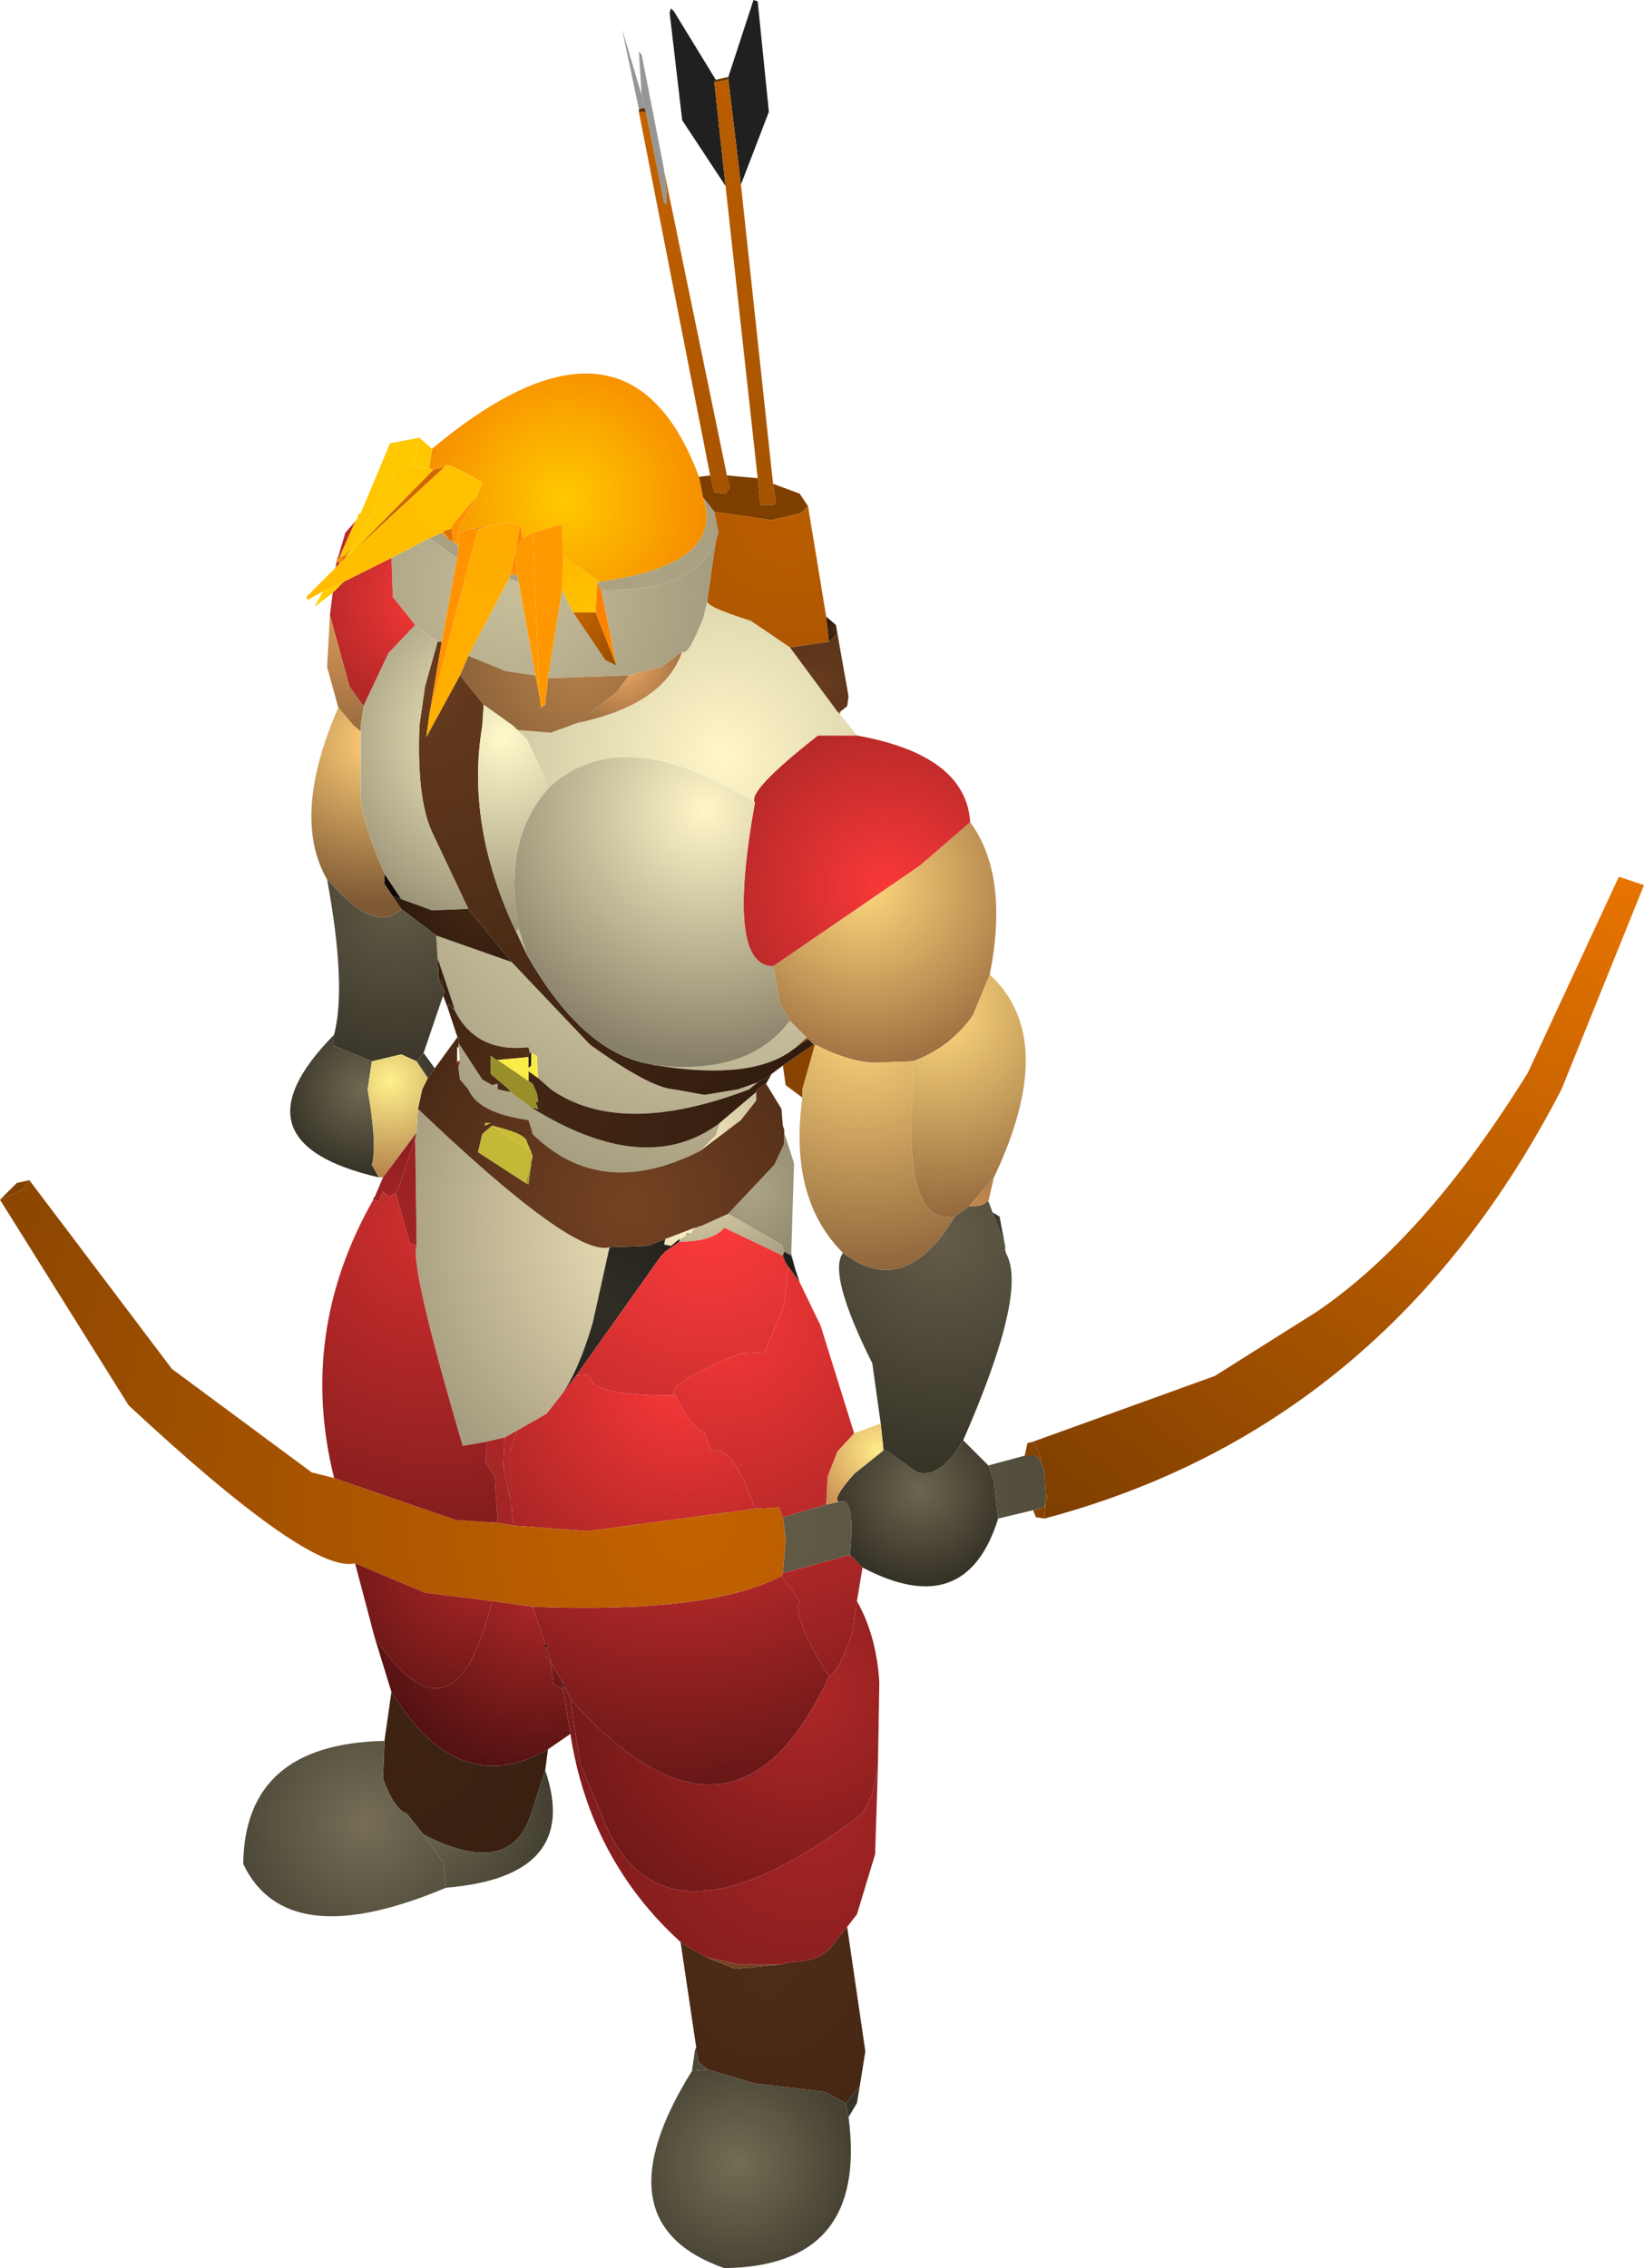<?xml version="1.0" encoding="UTF-8" standalone="no"?>
<svg xmlns:ffdec="https://www.free-decompiler.com/flash" xmlns:xlink="http://www.w3.org/1999/xlink" ffdec:objectType="shape" height="81.1px" width="58.8px" xmlns="http://www.w3.org/2000/svg">
  <g transform="matrix(1.0, 0.0, 0.0, 1.0, 20.55, 69.75)">
    <path d="M5.5 -67.0 L6.4 -69.75 6.55 -69.7 6.95 -65.75 5.95 -63.15 5.5 -66.9 5.5 -67.0" fill="url(#gradient0)" fill-rule="evenodd" stroke="none"/>
    <path d="M5.4 -63.1 L3.85 -65.45 3.4 -69.3 3.45 -69.45 3.55 -69.35 5.05 -66.9 5.0 -66.8 5.4 -63.1" fill="url(#gradient1)" fill-rule="evenodd" stroke="none"/>
    <path d="M5.05 -66.9 L5.5 -67.0 5.5 -66.9 5.0 -66.8 5.05 -66.9" fill="url(#gradient2)" fill-rule="evenodd" stroke="none"/>
    <path d="M2.4 -66.35 L2.3 -67.9 2.4 -67.8 3.15 -63.95 3.2 -63.7 3.2 -63.65 3.3 -62.85 3.3 -62.45 3.2 -62.5 2.55 -65.75 2.5 -65.9 2.4 -66.35" fill="url(#gradient3)" fill-rule="evenodd" stroke="none"/>
    <path d="M4.85 -52.75 L2.3 -65.75 2.55 -65.75 3.2 -62.5 3.3 -62.45 3.3 -62.85 3.2 -63.65 5.45 -52.75 5.55 -52.3 5.4 -52.1 5.0 -52.15 4.85 -52.75" fill="url(#gradient4)" fill-rule="evenodd" stroke="none"/>
    <path d="M2.3 -65.75 L2.3 -65.85 2.5 -65.9 2.55 -65.75 2.3 -65.75" fill="url(#gradient5)" fill-rule="evenodd" stroke="none"/>
    <path d="M2.3 -65.85 L1.7 -68.7 2.4 -66.35 2.5 -65.9 2.3 -65.85" fill="url(#gradient6)" fill-rule="evenodd" stroke="none"/>
    <path d="M5.95 -63.15 L7.1 -52.45 7.2 -51.75 7.1 -51.7 6.65 -51.7 6.55 -52.65 5.4 -63.1 5.0 -66.8 5.5 -66.9 5.95 -63.15" fill="url(#gradient7)" fill-rule="evenodd" stroke="none"/>
    <path d="M-5.1 -53.7 Q1.9 -59.55 4.45 -52.7 L4.6 -51.95 Q5.4 -49.55 0.9 -48.95 L-0.4 -49.85 -0.45 -51.0 -1.5 -50.7 -1.85 -50.5 -1.95 -51.0 -2.6 -51.05 -2.8 -51.0 -2.9 -51.0 -3.15 -50.9 -3.2 -50.9 -3.55 -50.85 -3.7 -50.85 -3.9 -50.8 -4.1 -50.7 -4.15 -50.2 -4.25 -50.3 -4.1 -51.0 -3.5 -52.0 -3.3 -52.5 Q-4.65 -53.3 -4.65 -53.05 L-5.05 -52.95 -5.2 -53.0 -5.1 -53.7 M-4.75 -50.7 L-4.7 -50.75 -4.5 -50.45 -4.75 -50.7" fill="url(#gradient8)" fill-rule="evenodd" stroke="none"/>
    <path d="M7.1 -52.45 L8.05 -52.1 8.35 -51.65 8.1 -51.4 7.05 -51.15 5.0 -51.45 4.6 -51.95 4.45 -52.7 4.85 -52.75 5.0 -52.15 5.4 -52.1 5.55 -52.3 5.45 -52.75 6.55 -52.65 6.65 -51.7 7.1 -51.7 7.2 -51.75 7.1 -52.45" fill="url(#gradient9)" fill-rule="evenodd" stroke="none"/>
    <path d="M4.6 -51.95 L5.0 -51.45 5.15 -50.7 5.05 -50.4 Q4.35 -48.6 0.95 -48.65 L0.8 -48.9 0.9 -48.95 Q5.4 -49.55 4.6 -51.95 M-4.2 -49.8 L-5.2 -50.5 -4.75 -50.7 -4.5 -50.45 -4.35 -50.4 -4.25 -50.3 -4.15 -50.2 -4.2 -49.8 M-2.05 -49.2 L-2.0 -48.95 -2.35 -49.05 -2.3 -49.2 -2.05 -49.2" fill="url(#gradient10)" fill-rule="evenodd" stroke="none"/>
    <path d="M8.35 -51.65 L9.0 -47.7 9.1 -46.8 7.7 -46.6 6.3 -47.55 Q4.7 -48.05 4.75 -48.25 L4.75 -48.3 5.05 -50.4 5.15 -50.7 5.0 -51.45 7.05 -51.15 8.1 -51.4 8.35 -51.65 M9.5 -44.3 L9.5 -44.2 9.4 -44.3 9.5 -44.3 M8.3 -32.65 L8.35 -32.6 7.85 -32.25 8.3 -32.65 M8.55 -32.4 L8.6 -32.4 8.15 -30.8 8.15 -30.5 7.55 -30.95 7.45 -31.65 8.55 -32.4" fill="url(#gradient11)" fill-rule="evenodd" stroke="none"/>
    <path d="M16.4 -18.2 L22.9 -20.55 26.55 -22.85 Q30.45 -25.5 34.1 -31.4 L37.35 -38.4 38.25 -38.1 35.3 -30.8 Q29.05 -18.7 16.8 -15.45 L16.85 -16.05 16.85 -16.1 16.95 -16.15 16.85 -16.35 16.8 -17.1 16.7 -17.45 16.6 -17.85 16.4 -18.2" fill="url(#gradient12)" fill-rule="evenodd" stroke="none"/>
    <path d="M14.15 -40.35 Q15.55 -38.45 14.85 -34.9 L14.25 -33.45 Q13.45 -32.3 12.1 -31.8 L10.7 -31.75 Q9.75 -31.8 8.6 -32.4 L8.55 -32.4 8.35 -32.6 8.3 -32.65 7.7 -33.25 7.35 -33.85 7.1 -35.2 12.35 -38.8 14.15 -40.35" fill="url(#gradient13)" fill-rule="evenodd" stroke="none"/>
    <path d="M10.1 -43.45 Q14.0 -42.75 14.15 -40.35 L12.35 -38.8 7.1 -35.2 Q5.4 -35.2 6.45 -41.05 6.15 -41.45 8.7 -43.45 L10.1 -43.45" fill="url(#gradient14)" fill-rule="evenodd" stroke="none"/>
    <path d="M9.0 -47.7 L9.35 -47.4 9.4 -47.1 9.1 -46.8 9.0 -47.7" fill="url(#gradient15)" fill-rule="evenodd" stroke="none"/>
    <path d="M9.4 -47.1 L9.8 -44.85 9.75 -44.5 9.5 -44.3 9.4 -44.3 7.7 -46.6 9.1 -46.8 9.4 -47.1" fill="url(#gradient16)" fill-rule="evenodd" stroke="none"/>
    <path d="M9.5 -44.2 L10.1 -43.45 8.7 -43.45 Q6.15 -41.45 6.45 -41.05 1.7 -44.0 -0.9 -41.6 L-1.7 -43.3 -2.05 -43.65 -0.85 -43.55 0.1 -43.9 Q3.2 -44.55 3.85 -46.45 4.05 -46.25 4.6 -47.65 L4.75 -48.25 Q4.7 -48.05 6.3 -47.55 L7.7 -46.6 9.4 -44.3 9.5 -44.2 M7.7 -33.25 L8.3 -32.65 7.85 -32.25 Q6.4 -31.1 2.95 -31.65 6.25 -31.3 7.7 -33.25 M6.55 -31.05 L6.25 -30.8 Q1.65 -29.05 -0.85 -30.8 L-1.3 -31.2 -1.35 -32.0 -1.55 -32.1 -1.6 -32.1 -1.65 -32.3 Q-3.55 -32.1 -4.3 -33.65 L-4.3 -33.7 -4.9 -35.5 -4.95 -36.3 -2.25 -35.35 0.55 -32.4 Q2.7 -30.85 3.55 -30.8 L4.65 -30.6 5.85 -30.8 6.55 -31.05 M-1.55 -30.15 Q2.55 -27.6 5.2 -29.6 L5.05 -29.15 4.5 -28.6 Q0.95 -26.8 -1.5 -29.2 L-1.55 -29.4 -1.65 -29.7 Q-3.45 -29.95 -3.8 -30.8 L-4.1 -31.15 -4.15 -31.55 -4.1 -31.8 -4.1 -31.85 -4.15 -32.3 -4.15 -32.35 -4.15 -32.45 -3.3 -31.15 -2.95 -30.95 -2.75 -31.0 -2.75 -30.8 -2.3 -30.7 -1.55 -30.15 M-1.7 -35.6 L-2.1 -36.45 -2.0 -36.55 -1.7 -35.6" fill="url(#gradient17)" fill-rule="evenodd" stroke="none"/>
    <path d="M0.95 -48.65 Q4.35 -48.6 5.05 -50.4 L4.75 -48.3 4.75 -48.25 4.6 -47.65 Q4.05 -46.25 3.85 -46.45 L3.1 -45.9 1.95 -45.6 -0.95 -45.5 -0.45 -48.65 -0.05 -47.85 1.1 -46.15 1.5 -45.95 0.95 -48.65 M-1.4 -45.6 L-2.45 -45.75 -3.8 -46.3 -2.35 -49.05 -2.0 -48.95 -1.4 -45.6 M-6.55 -49.8 L-5.2 -50.5 -4.2 -49.8 -4.75 -46.8 -4.9 -46.8 -5.7 -47.4 -6.5 -48.4 -6.55 -49.8" fill="url(#gradient18)" fill-rule="evenodd" stroke="none"/>
    <path d="M0.8 -48.9 L0.95 -48.65 1.5 -45.95 0.75 -47.85 0.8 -48.9" fill="url(#gradient19)" fill-rule="evenodd" stroke="none"/>
    <path d="M0.9 -48.95 L0.8 -48.9 0.75 -47.85 -0.05 -47.85 -0.45 -48.65 -0.4 -49.85 0.9 -48.95" fill="url(#gradient20)" fill-rule="evenodd" stroke="none"/>
    <path d="M0.75 -47.85 L1.5 -45.95 1.1 -46.15 -0.05 -47.85 0.75 -47.85" fill="url(#gradient21)" fill-rule="evenodd" stroke="none"/>
    <path d="M0.1 -43.9 L1.5 -45.0 1.95 -45.6 3.1 -45.9 3.85 -46.45 Q3.2 -44.55 0.1 -43.9" fill="url(#gradient22)" fill-rule="evenodd" stroke="none"/>
    <path d="M1.95 -45.6 L1.5 -45.0 0.1 -43.9 -0.85 -43.55 -2.05 -43.65 -2.2 -43.8 -3.25 -44.55 -4.1 -45.6 -3.8 -46.3 -2.45 -45.75 -1.4 -45.6 -1.25 -44.85 -1.2 -44.45 -1.05 -44.55 -0.95 -45.5 1.95 -45.6" fill="url(#gradient23)" fill-rule="evenodd" stroke="none"/>
    <path d="M6.55 -31.05 L6.7 -31.15 6.75 -31.15 6.8 -31.15 6.85 -31.2 7.05 -31.35 6.85 -31.0 6.55 -30.8 6.5 -30.7 5.2 -29.6 Q2.55 -27.6 -1.55 -30.15 L-1.3 -30.1 -1.4 -30.35 -1.3 -30.35 -1.35 -30.65 -1.5 -31.0 -1.65 -31.1 -1.65 -31.45 -1.3 -31.2 -0.85 -30.8 Q1.65 -29.05 6.25 -30.8 L6.55 -31.05" fill="url(#gradient24)" fill-rule="evenodd" stroke="none"/>
    <path d="M6.85 -31.2 L6.8 -31.15 6.75 -31.15 6.85 -31.2 M-4.9 -35.5 L-4.3 -33.7 -4.35 -33.7 -4.5 -33.85 -4.55 -33.75 -4.7 -34.15 -4.65 -34.25 -4.75 -34.7 -4.85 -34.7 -4.9 -35.5" fill="url(#gradient25)" fill-rule="evenodd" stroke="none"/>
    <path d="M8.35 -32.6 L8.55 -32.4 7.45 -31.65 7.05 -31.35 6.85 -31.2 6.75 -31.15 6.7 -31.15 6.55 -31.05 5.85 -30.8 4.65 -30.6 3.55 -30.8 Q2.7 -30.85 0.55 -32.4 L-2.25 -35.35 -3.8 -37.25 -5.1 -40.0 Q-5.65 -41.2 -5.55 -43.8 L-5.35 -45.2 -4.9 -46.8 -4.75 -46.8 -5.2 -44.15 -5.3 -43.4 -4.1 -45.6 -3.25 -44.55 -3.3 -43.8 Q-3.9 -40.25 -2.1 -36.45 L-1.7 -35.6 Q0.3 -32.1 2.7 -31.7 L2.9 -31.65 2.95 -31.65 Q6.4 -31.1 7.85 -32.25 L8.35 -32.6" fill="url(#gradient26)" fill-rule="evenodd" stroke="none"/>
    <path d="M7.1 -35.2 L7.35 -33.85 7.7 -33.25 Q6.25 -31.3 2.95 -31.65 L2.9 -31.65 2.7 -31.7 Q0.3 -32.1 -1.7 -35.6 L-2.0 -36.55 Q-2.6 -39.75 -0.9 -41.6 1.7 -44.0 6.45 -41.05 5.4 -35.2 7.1 -35.2" fill="url(#gradient27)" fill-rule="evenodd" stroke="none"/>
    <path d="M5.2 -29.6 L6.5 -30.7 6.5 -30.4 5.95 -29.7 4.5 -28.6 5.05 -29.15 5.2 -29.6 M3.75 -25.45 L3.8 -25.45 3.95 -25.55 4.0 -25.6 4.15 -25.65 4.3 -25.85 4.35 -25.85 4.45 -25.9 4.5 -25.9 5.5 -26.35 7.4 -25.25 7.5 -25.0 7.45 -24.85 5.35 -25.85 Q4.95 -25.35 3.75 -25.35 L3.75 -25.45" fill="url(#gradient28)" fill-rule="evenodd" stroke="none"/>
    <path d="M4.0 -25.6 L3.95 -25.55 3.8 -25.45 3.75 -25.45 3.45 -25.2 3.2 -25.25 3.25 -25.45 4.3 -25.85 4.15 -25.65 4.0 -25.65 4.0 -25.6 M1.25 -25.15 L0.65 -22.45 Q0.15 -20.75 -0.45 -19.9 L-1.0 -19.2 -2.05 -18.6 -2.5 -18.35 -3.15 -18.2 -4.0 -18.05 Q-5.9 -24.5 -5.65 -25.2 L-5.7 -29.05 -5.65 -29.25 -5.6 -30.1 Q-0.05 -24.8 1.25 -25.15" fill="url(#gradient29)" fill-rule="evenodd" stroke="none"/>
    <path d="M3.75 -25.45 L3.75 -25.35 3.25 -25.0 3.1 -24.85 0.05 -20.55 -0.45 -19.9 Q0.15 -20.75 0.65 -22.45 L1.25 -25.15 2.6 -25.2 3.25 -25.45 3.2 -25.25 3.45 -25.2 3.75 -25.45" fill="url(#gradient30)" fill-rule="evenodd" stroke="none"/>
    <path d="M3.75 -25.35 Q4.95 -25.35 5.35 -25.85 L7.45 -24.85 7.55 -24.6 7.65 -24.45 7.5 -23.1 6.8 -21.4 5.9 -21.35 Q3.15 -20.2 3.6 -19.85 0.4 -19.85 0.55 -20.6 L0.05 -20.55 3.1 -24.85 3.25 -25.0 3.75 -25.35 M-2.05 -18.6 L-2.3 -17.85 -2.3 -16.15 -2.55 -17.25 -2.5 -18.35 -2.05 -18.6" fill="url(#gradient31)" fill-rule="evenodd" stroke="none"/>
    <path d="M6.5 -30.7 L6.55 -30.8 6.85 -31.0 7.4 -30.1 7.45 -29.5 7.5 -29.35 7.5 -29.25 7.5 -28.85 7.15 -28.1 5.5 -26.35 4.5 -25.9 4.45 -25.9 4.35 -25.85 4.3 -25.85 3.25 -25.45 2.6 -25.2 1.25 -25.15 Q-0.05 -24.8 -5.6 -30.1 L-5.45 -30.8 -5.25 -31.2 -5.0 -31.55 -4.2 -32.65 -4.15 -32.65 -4.15 -32.45 -4.15 -32.35 -4.2 -32.3 -4.2 -31.8 -4.15 -31.55 -4.1 -31.15 -3.8 -30.8 Q-3.45 -29.95 -1.65 -29.7 L-1.55 -29.4 -1.5 -29.2 Q0.95 -26.8 4.5 -28.6 L5.95 -29.7 6.5 -30.4 6.5 -30.7 M-1.55 -28.55 L-1.7 -28.9 Q-1.7 -29.2 -2.95 -29.5 L-3.3 -29.2 -3.45 -28.55 -1.75 -27.45 -1.65 -27.4 -1.55 -28.15 -1.55 -28.2 -1.5 -28.4 -1.55 -28.55 M-3.0 -29.6 L-3.2 -29.6 -3.2 -29.5 -3.0 -29.6" fill="url(#gradient32)" fill-rule="evenodd" stroke="none"/>
    <path d="M4.15 -25.65 L4.0 -25.6 4.0 -25.65 4.15 -25.65" fill="url(#gradient33)" fill-rule="evenodd" stroke="none"/>
    <path d="M8.6 -32.4 Q9.75 -31.8 10.7 -31.75 L12.1 -31.8 12.1 -30.8 Q11.75 -25.9 13.6 -26.25 11.8 -23.25 9.6 -24.95 7.65 -26.9 8.15 -30.5 L8.15 -30.8 8.6 -32.4" fill="url(#gradient34)" fill-rule="evenodd" stroke="none"/>
    <path d="M7.5 -25.0 L7.4 -25.25 5.5 -26.35 7.15 -28.1 7.5 -28.85 7.5 -29.25 7.85 -28.15 7.75 -24.95 7.9 -24.35 7.75 -24.85 7.5 -25.0" fill="url(#gradient35)" fill-rule="evenodd" stroke="none"/>
    <path d="M7.45 -24.85 L7.5 -25.0 7.75 -24.85 7.9 -24.35 8.05 -23.9 7.65 -24.45 7.55 -24.6 7.45 -24.85" fill="url(#gradient36)" fill-rule="evenodd" stroke="none"/>
    <path d="M14.85 -34.9 Q17.35 -32.6 15.0 -27.65 L14.1 -26.6 13.95 -26.5 13.6 -26.25 Q11.75 -25.9 12.1 -30.8 L12.1 -31.8 Q13.45 -32.3 14.25 -33.45 L14.85 -34.9" fill="url(#gradient37)" fill-rule="evenodd" stroke="none"/>
    <path d="M14.8 -26.8 L14.95 -26.4 15.4 -25.2 15.4 -25.05 15.45 -24.9 Q16.2 -23.5 13.9 -18.25 L13.65 -17.85 Q12.95 -16.9 12.25 -17.1 L11.2 -17.85 11.05 -17.9 10.95 -18.85 10.65 -21.0 Q9.05 -24.2 9.6 -24.95 11.8 -23.25 13.6 -26.25 L13.95 -26.5 14.5 -26.65 14.55 -26.65 14.8 -26.8" fill="url(#gradient38)" fill-rule="evenodd" stroke="none"/>
    <path d="M14.5 -26.65 L13.95 -26.5 14.1 -26.6 14.5 -26.65" fill="url(#gradient39)" fill-rule="evenodd" stroke="none"/>
    <path d="M15.0 -27.65 L14.8 -26.8 14.55 -26.65 14.5 -26.65 14.1 -26.6 15.0 -27.65" fill="url(#gradient40)" fill-rule="evenodd" stroke="none"/>
    <path d="M14.95 -26.4 L15.2 -26.25 15.4 -25.2 14.95 -26.4" fill="url(#gradient41)" fill-rule="evenodd" stroke="none"/>
    <path d="M13.9 -18.25 L14.8 -17.35 15.0 -16.8 15.15 -15.45 Q14.0 -11.75 10.3 -13.7 L9.85 -14.15 Q10.05 -16.3 9.45 -16.05 9.2 -16.15 10.0 -17.05 L11.0 -17.85 11.05 -17.9 11.2 -17.85 12.25 -17.1 Q12.95 -16.9 13.65 -17.85 L13.9 -18.25" fill="url(#gradient42)" fill-rule="evenodd" stroke="none"/>
    <path d="M14.8 -17.35 L16.1 -17.7 16.5 -17.7 16.7 -17.45 16.8 -17.1 16.85 -16.35 16.85 -16.1 16.85 -16.05 16.8 -15.85 16.4 -15.75 15.15 -15.45 15.0 -16.8 14.8 -17.35 M9.45 -16.05 Q10.05 -16.3 9.85 -14.15 L7.45 -13.5 7.55 -14.7 7.45 -15.5 9.0 -15.95 9.45 -16.05" fill="url(#gradient43)" fill-rule="evenodd" stroke="none"/>
    <path d="M10.0 -18.5 L10.95 -18.85 11.05 -17.9 11.0 -17.85 10.0 -17.05 Q9.2 -16.15 9.45 -16.05 L9.0 -15.95 9.05 -16.95 9.4 -17.85 10.0 -18.5" fill="url(#gradient44)" fill-rule="evenodd" stroke="none"/>
    <path d="M16.1 -17.7 L16.2 -18.15 16.4 -18.2 16.6 -17.85 16.7 -17.45 16.5 -17.7 16.1 -17.7 M16.8 -15.45 L16.5 -15.5 16.4 -15.75 16.8 -15.85 16.85 -16.05 16.8 -15.45 M16.85 -16.35 L16.95 -16.15 16.85 -16.1 16.85 -16.35" fill="url(#gradient45)" fill-rule="evenodd" stroke="none"/>
    <path d="M10.3 -13.7 L10.1 -12.5 9.95 -11.4 Q9.5 -10.05 9.1 -9.8 7.75 -12.0 8.05 -12.5 L7.4 -13.4 7.45 -13.5 9.85 -14.15 10.3 -13.7 M8.05 -23.9 L8.8 -22.35 10.0 -18.5 9.4 -17.85 9.05 -16.95 9.0 -15.95 7.45 -15.5 7.3 -15.85 6.45 -15.8 Q5.65 -18.15 4.9 -17.85 L4.65 -18.5 Q4.15 -18.75 3.6 -19.85 3.15 -20.2 5.9 -21.35 L6.8 -21.4 7.5 -23.1 7.65 -24.45 8.05 -23.9" fill="url(#gradient46)" fill-rule="evenodd" stroke="none"/>
    <path d="M-0.45 -19.9 L0.05 -20.55 0.55 -20.6 Q0.4 -19.85 3.6 -19.85 4.15 -18.75 4.65 -18.5 L4.9 -17.85 Q5.65 -18.15 6.45 -15.8 L0.45 -15.0 -2.2 -15.2 -2.25 -15.85 -2.3 -15.95 -2.3 -16.15 -2.3 -17.85 -2.05 -18.6 -1.0 -19.2 -0.45 -19.9 M7.4 -13.4 L8.05 -12.5 Q7.75 -12.0 9.1 -9.8 5.7 -2.5 -0.15 -9.0 L-0.35 -9.45 -0.35 -9.55 -0.4 -9.55 -0.85 -10.3 -0.85 -10.35 -1.0 -10.85 -1.0 -10.95 -1.05 -10.95 -1.5 -12.3 Q4.85 -12.05 7.4 -13.4" fill="url(#gradient47)" fill-rule="evenodd" stroke="none"/>
    <path d="M-7.85 -13.85 Q-9.45 -13.45 -15.95 -19.5 L-20.55 -26.85 -19.75 -27.2 -19.5 -27.55 -14.4 -20.8 -9.4 -17.1 -8.6 -16.9 -4.25 -15.4 -2.75 -15.3 -2.2 -15.2 0.45 -15.0 6.45 -15.8 7.3 -15.85 7.45 -15.5 7.55 -14.7 7.45 -13.5 7.4 -13.4 Q4.85 -12.05 -1.5 -12.3 L-2.95 -12.5 -5.35 -12.8 -7.85 -13.85" fill="url(#gradient48)" fill-rule="evenodd" stroke="none"/>
    <path d="M10.1 -12.5 Q10.8 -11.25 10.9 -9.6 L10.85 -6.6 10.65 -5.6 10.3 -4.9 Q3.0 0.65 0.95 -4.9 L0.2 -6.7 -0.15 -9.0 Q5.7 -2.5 9.1 -9.8 9.5 -10.05 9.95 -11.4 L10.1 -12.5" fill="url(#gradient49)" fill-rule="evenodd" stroke="none"/>
    <path d="M10.85 -6.6 L10.75 -3.45 10.1 -1.3 9.75 -0.85 9.15 -0.1 Q8.7 0.4 7.75 0.4 L7.65 0.45 7.5 0.45 7.4 0.5 7.3 0.5 5.9 0.5 4.75 0.25 3.85 -0.25 3.85 -0.3 3.8 -0.3 Q0.55 -3.25 -0.15 -7.75 L-0.4 -9.35 -0.4 -9.45 -0.35 -9.45 -0.15 -9.0 0.2 -6.7 0.95 -4.9 Q3.0 0.65 10.3 -4.9 L10.65 -5.6 10.85 -6.6" fill="url(#gradient50)" fill-rule="evenodd" stroke="none"/>
    <path d="M9.75 -0.85 L10.4 3.6 10.2 4.85 9.7 5.45 8.95 5.05 6.45 4.75 4.75 4.25 4.45 4.0 4.35 3.6 4.35 3.45 3.8 -0.25 3.85 -0.25 4.75 0.25 5.75 0.65 7.3 0.5 7.4 0.5 7.5 0.45 7.65 0.45 7.75 0.4 Q8.7 0.4 9.15 -0.1 L9.75 -0.85" fill="url(#gradient51)" fill-rule="evenodd" stroke="none"/>
    <path d="M3.8 -0.25 L3.8 -0.3 3.85 -0.3 3.85 -0.25 3.8 -0.25" fill="url(#gradient52)" fill-rule="evenodd" stroke="none"/>
    <path d="M4.75 0.25 L5.9 0.5 7.3 0.5 5.75 0.65 4.75 0.25" fill="url(#gradient53)" fill-rule="evenodd" stroke="none"/>
    <path d="M10.2 4.85 L10.1 5.45 9.8 5.95 9.7 5.45 10.2 4.85 M4.2 4.3 L4.3 3.6 4.35 3.6 4.45 4.0 4.75 4.25 4.2 4.3" fill="url(#gradient54)" fill-rule="evenodd" stroke="none"/>
    <path d="M9.8 5.95 Q10.5 11.3 5.35 11.35 0.8 9.75 4.2 4.3 L4.75 4.25 6.45 4.75 8.95 5.05 9.7 5.45 9.8 5.95" fill="url(#gradient55)" fill-rule="evenodd" stroke="none"/>
    <path d="M4.3 3.6 L4.35 3.45 4.35 3.6 4.3 3.6" fill="url(#gradient56)" fill-rule="evenodd" stroke="none"/>
    <path d="M-5.55 -54.1 L-5.1 -53.7 -5.2 -53.0 -5.75 -53.05 -5.55 -54.1" fill="url(#gradient57)" fill-rule="evenodd" stroke="none"/>
    <path d="M-7.85 -51.1 L-7.75 -51.25 -7.75 -51.35 -7.65 -51.4 -6.6 -53.9 -5.55 -54.1 -5.75 -53.05 -6.25 -53.05 -7.95 -50.2 -8.25 -49.85 -8.3 -49.85 -8.4 -49.85 -7.85 -51.1" fill="url(#gradient58)" fill-rule="evenodd" stroke="none"/>
    <path d="M-8.65 -48.55 L-9.3 -48.05 -9.0 -48.6 -8.25 -48.95 -8.65 -48.55 M-7.95 -50.2 L-6.25 -53.05 -5.75 -53.05 -5.2 -53.0 -5.05 -52.95 -7.9 -50.05 -8.15 -49.85 -8.2 -49.85 -7.95 -50.2" fill="url(#gradient59)" fill-rule="evenodd" stroke="none"/>
    <path d="M-8.5 -49.75 L-8.45 -49.85 -8.4 -49.85 -8.5 -49.75" fill="url(#gradient60)" fill-rule="evenodd" stroke="none"/>
    <path d="M-8.75 -47.75 L-8.65 -48.55 -8.25 -48.95 -6.55 -49.8 -6.5 -48.4 -5.7 -47.4 -6.65 -46.4 -7.55 -44.5 -8.05 -45.2 -8.75 -47.75 M-8.55 -49.45 L-8.5 -49.7 -8.4 -49.6 -8.55 -49.45 M-8.45 -49.85 L-8.2 -50.7 -7.85 -51.1 -8.4 -49.85 -8.45 -49.85 M-8.3 -49.8 L-8.3 -49.85 -8.25 -49.85 -8.3 -49.8" fill="url(#gradient61)" fill-rule="evenodd" stroke="none"/>
    <path d="M-7.95 -50.2 L-8.2 -49.85 -8.3 -49.75 -8.3 -49.8 -8.25 -49.85 -7.95 -50.2" fill="url(#gradient62)" fill-rule="evenodd" stroke="none"/>
    <path d="M-8.5 -49.7 L-8.5 -49.75 -8.4 -49.85 -8.3 -49.85 -8.3 -49.8 -8.3 -49.75 -8.4 -49.6 -8.5 -49.7" fill="url(#gradient63)" fill-rule="evenodd" stroke="none"/>
    <path d="M-8.2 -49.85 L-8.15 -49.85 -8.4 -49.6 -8.3 -49.75 -8.2 -49.85 M-7.9 -50.05 L-5.05 -52.95 -4.65 -53.05 -7.9 -50.05" fill="url(#gradient64)" fill-rule="evenodd" stroke="none"/>
    <path d="M-9.0 -48.6 L-9.55 -48.3 -9.6 -48.4 -8.55 -49.45 -8.4 -49.6 -8.15 -49.85 -7.9 -50.05 -4.65 -53.05 Q-4.65 -53.3 -3.3 -52.5 L-3.5 -52.0 -4.35 -51.0 -4.4 -50.85 -4.7 -50.75 -4.75 -50.7 -5.2 -50.5 -6.55 -49.8 -8.25 -48.95 -9.0 -48.6" fill="url(#gradient65)" fill-rule="evenodd" stroke="none"/>
    <path d="M-4.4 -50.85 L-4.35 -51.0 -3.5 -52.0 -4.1 -51.0 -4.25 -50.3 -4.35 -50.4 -4.4 -50.85" fill="url(#gradient66)" fill-rule="evenodd" stroke="none"/>
    <path d="M-4.75 -46.8 L-4.2 -49.8 -4.15 -50.2 -4.1 -50.7 -3.9 -50.8 -3.7 -50.85 -3.55 -50.85 -3.45 -50.85 -5.2 -44.15 -4.75 -46.8" fill="url(#gradient67)" fill-rule="evenodd" stroke="none"/>
    <path d="M-4.7 -50.75 L-4.4 -50.85 -4.35 -50.4 -4.5 -50.45 -4.7 -50.75" fill="url(#gradient68)" fill-rule="evenodd" stroke="none"/>
    <path d="M-3.8 -46.3 L-4.1 -45.6 -5.3 -43.4 -5.2 -44.15 -3.45 -50.85 -3.2 -50.9 -3.15 -50.9 -2.9 -51.0 -2.8 -51.0 -2.6 -51.05 -1.95 -51.0 -2.1 -50.1 -2.1 -50.05 -2.3 -49.25 -2.3 -49.2 -2.35 -49.05 -3.8 -46.3" fill="url(#gradient69)" fill-rule="evenodd" stroke="none"/>
    <path d="M-3.55 -50.85 L-3.2 -50.9 -3.45 -50.85 -3.55 -50.85" fill="url(#gradient70)" fill-rule="evenodd" stroke="none"/>
    <path d="M-1.95 -51.0 L-1.85 -50.5 -2.1 -50.1 -1.95 -51.0 M-2.1 -50.05 L-2.05 -49.2 -2.3 -49.2 -2.3 -49.25 -2.1 -50.05" fill="url(#gradient71)" fill-rule="evenodd" stroke="none"/>
    <path d="M-0.95 -45.5 L-1.05 -44.55 -1.2 -44.45 -1.25 -44.85 -1.5 -50.7 -0.45 -51.0 -0.4 -49.85 -0.45 -48.65 -0.95 -45.5" fill="url(#gradient72)" fill-rule="evenodd" stroke="none"/>
    <path d="M-1.25 -44.85 L-1.4 -45.6 -2.0 -48.95 -2.05 -49.2 -2.1 -50.05 -2.1 -50.1 -1.85 -50.5 -1.5 -50.7 -1.25 -44.85" fill="url(#gradient73)" fill-rule="evenodd" stroke="none"/>
    <path d="M-3.25 -44.55 L-2.2 -43.8 -2.05 -43.65 -1.7 -43.3 -0.9 -41.6 Q-2.6 -39.75 -2.0 -36.55 L-2.1 -36.45 Q-3.9 -40.25 -3.3 -43.8 L-3.25 -44.55 M-5.7 -47.4 L-4.9 -46.8 -5.35 -45.2 -5.55 -43.8 Q-5.65 -41.2 -5.1 -40.0 L-3.8 -37.25 -5.1 -37.2 -6.2 -37.6 -6.8 -38.5 Q-7.65 -40.45 -7.65 -41.35 L-7.65 -43.6 -7.65 -43.8 -7.55 -44.5 -6.65 -46.4 -5.7 -47.4" fill="url(#gradient74)" fill-rule="evenodd" stroke="none"/>
    <path d="M-8.45 -44.45 L-8.85 -45.9 -8.75 -47.75 -8.05 -45.2 -7.55 -44.5 -7.65 -43.8 -7.65 -43.6 -7.9 -43.8 -8.45 -44.45" fill="url(#gradient75)" fill-rule="evenodd" stroke="none"/>
    <path d="M-8.85 -38.3 Q-10.15 -40.55 -8.45 -44.45 L-7.9 -43.8 -7.65 -43.6 -7.65 -41.35 Q-7.65 -40.45 -6.8 -38.5 L-6.8 -38.15 -6.5 -37.7 -6.2 -37.25 Q-7.1 -36.3 -8.85 -38.3" fill="url(#gradient76)" fill-rule="evenodd" stroke="none"/>
    <path d="M-6.8 -38.5 L-6.2 -37.6 -6.5 -37.7 -6.8 -38.15 -6.8 -38.5" fill="url(#gradient77)" fill-rule="evenodd" stroke="none"/>
    <path d="M-2.25 -35.35 L-4.95 -36.3 -6.2 -37.25 -6.5 -37.7 -6.2 -37.6 -5.1 -37.2 -3.8 -37.25 -2.25 -35.35" fill="url(#gradient78)" fill-rule="evenodd" stroke="none"/>
    <path d="M-20.55 -26.85 L-19.95 -27.45 -19.5 -27.55 -19.75 -27.2 -20.55 -26.85" fill="url(#gradient79)" fill-rule="evenodd" stroke="none"/>
    <path d="M-8.6 -32.75 Q-8.15 -34.5 -8.85 -38.3 -7.1 -36.3 -6.2 -37.25 L-4.95 -36.3 -4.9 -35.5 -4.85 -34.7 -4.65 -34.25 -4.7 -34.15 -5.4 -32.1 -5.65 -31.8 -6.2 -32.05 -7.25 -31.8 -8.6 -32.35 -8.6 -32.75" fill="url(#gradient80)" fill-rule="evenodd" stroke="none"/>
    <path d="M-4.3 -33.65 Q-3.55 -32.1 -1.65 -32.3 L-1.6 -32.1 -1.65 -31.95 -2.75 -31.85 -2.8 -31.85 -3.0 -32.0 -3.0 -31.35 -2.35 -30.8 -2.3 -30.7 -2.75 -30.8 -2.75 -31.0 -2.95 -30.95 -3.3 -31.15 -4.15 -32.45 -4.15 -32.65 -4.2 -32.7 -4.55 -33.75 -4.5 -33.85 -4.35 -33.7 -4.3 -33.65 M-4.65 -34.25 L-4.85 -34.7 -4.75 -34.7 -4.65 -34.25" fill="url(#gradient81)" fill-rule="evenodd" stroke="none"/>
    <path d="M-4.3 -33.7 L-4.3 -33.65 -4.35 -33.7 -4.3 -33.7 M-4.2 -32.7 L-4.15 -32.65 -4.2 -32.65 -4.2 -32.7 M-4.15 -32.35 L-4.15 -32.3 -4.2 -32.3 -4.15 -32.35 M-4.1 -31.85 L-4.1 -31.8 -4.15 -31.8 -4.1 -31.85" fill="url(#gradient82)" fill-rule="evenodd" stroke="none"/>
    <path d="M-2.2 -15.2 L-2.75 -15.3 -2.85 -16.95 -3.2 -17.5 -3.15 -17.85 -3.15 -18.2 -2.5 -18.35 -2.55 -17.25 -2.3 -16.15 -2.3 -15.95 -2.25 -15.85 -2.2 -15.2 M-4.1 -31.8 L-4.15 -31.55 -4.2 -31.8 -4.15 -31.8 -4.1 -31.8 M-5.65 -25.2 L-5.9 -25.3 -6.4 -27.1 -6.3 -27.25 -5.7 -29.05 -5.65 -25.2" fill="url(#gradient83)" fill-rule="evenodd" stroke="none"/>
    <path d="M-1.65 -31.1 L-1.5 -31.0 -1.35 -30.65 -1.3 -30.35 -1.4 -30.35 -1.3 -30.1 -1.55 -30.15 -2.3 -30.7 -2.35 -30.8 -3.0 -31.35 -3.0 -32.0 -2.8 -31.85 -2.75 -31.85 -1.65 -31.1" fill="url(#gradient84)" fill-rule="evenodd" stroke="none"/>
    <path d="M-1.6 -32.1 L-1.55 -32.1 -1.55 -31.65 -1.65 -31.55 -1.65 -31.95 -1.6 -32.1" fill="url(#gradient85)" fill-rule="evenodd" stroke="none"/>
    <path d="M-1.3 -31.2 L-1.65 -31.45 -1.65 -31.1 -2.75 -31.85 -1.65 -31.95 -1.65 -31.55 -1.55 -31.65 -1.55 -32.1 -1.35 -32.0 -1.3 -31.2" fill="url(#gradient86)" fill-rule="evenodd" stroke="none"/>
    <path d="M-7.0 -27.65 Q-12.4 -28.9 -8.6 -32.75 L-8.6 -32.35 -7.25 -31.8 -7.4 -30.8 Q-7.05 -28.75 -7.25 -28.1 L-7.0 -27.65 M-5.0 -31.55 L-5.25 -31.2 -5.65 -31.8 -5.4 -32.1 -5.0 -31.55" fill="url(#gradient87)" fill-rule="evenodd" stroke="none"/>
    <path d="M-6.85 -27.65 L-7.0 -27.65 -7.25 -28.1 Q-7.05 -28.75 -7.4 -30.8 L-7.25 -31.8 -6.2 -32.05 -5.65 -31.8 -5.25 -31.2 -5.45 -30.8 -5.6 -30.1 -5.65 -29.25 -6.85 -27.65" fill="url(#gradient88)" fill-rule="evenodd" stroke="none"/>
    <path d="M-7.2 -26.85 L-7.2 -26.9 -7.15 -26.95 -6.85 -27.65 -5.65 -29.25 -5.7 -29.05 -6.3 -27.25 -6.4 -27.1 -6.65 -26.95 -6.85 -27.15 -7.0 -26.8 -7.2 -26.85" fill="url(#gradient89)" fill-rule="evenodd" stroke="none"/>
    <path d="M-8.6 -16.9 Q-9.9 -22.1 -7.2 -26.85 L-7.0 -26.8 -6.85 -27.15 -6.65 -26.95 -6.4 -27.1 -5.9 -25.3 -5.65 -25.2 Q-5.9 -24.5 -4.0 -18.05 L-3.15 -18.2 -3.15 -17.85 -3.2 -17.5 -2.85 -16.95 -2.75 -15.3 -4.25 -15.4 -8.6 -16.9" fill="url(#gradient90)" fill-rule="evenodd" stroke="none"/>
    <path d="M-1.55 -28.55 L-1.5 -28.4 -1.55 -28.2 -1.55 -28.15 -1.75 -27.45 -3.45 -28.55 -3.3 -29.2 -2.95 -29.5 -1.55 -28.55 M-3.0 -29.6 L-3.2 -29.5 -3.2 -29.6 -3.0 -29.6" fill="url(#gradient91)" fill-rule="evenodd" stroke="none"/>
    <path d="M-2.95 -29.5 Q-1.7 -29.2 -1.7 -28.9 L-1.55 -28.55 -2.95 -29.5" fill="url(#gradient92)" fill-rule="evenodd" stroke="none"/>
    <path d="M-1.55 -28.15 L-1.65 -27.4 -1.75 -27.45 -1.55 -28.15" fill="url(#gradient93)" fill-rule="evenodd" stroke="none"/>
    <path d="M-7.15 -11.2 L-7.85 -13.85 -5.35 -12.8 -2.95 -12.5 Q-4.3 -7.0 -7.15 -11.2" fill="url(#gradient94)" fill-rule="evenodd" stroke="none"/>
    <path d="M-1.05 -10.85 L-1.05 -10.95 -1.0 -10.95 -1.0 -10.85 -1.05 -10.85 M-0.4 -9.55 L-0.35 -9.55 -0.35 -9.45 -0.4 -9.45 -0.4 -9.55" fill="url(#gradient95)" fill-rule="evenodd" stroke="none"/>
    <path d="M-0.15 -7.75 L-0.95 -7.2 Q-4.15 -5.35 -6.55 -9.25 L-7.15 -11.2 Q-4.3 -7.0 -2.95 -12.5 L-1.5 -12.3 -1.05 -10.95 -1.05 -10.85 -1.05 -10.55 -0.85 -10.35 -0.85 -10.3 -0.75 -9.5 -0.4 -9.35 -0.15 -7.75" fill="url(#gradient96)" fill-rule="evenodd" stroke="none"/>
    <path d="M-1.05 -10.85 L-1.0 -10.85 -0.85 -10.35 -1.05 -10.55 -1.05 -10.85 M-0.85 -10.3 L-0.4 -9.55 -0.4 -9.45 -0.4 -9.35 -0.75 -9.5 -0.85 -10.3" fill="url(#gradient97)" fill-rule="evenodd" stroke="none"/>
    <path d="M-0.95 -7.2 L-1.05 -6.45 -1.55 -4.9 Q-2.3 -2.55 -5.4 -4.15 L-6.0 -4.9 Q-6.45 -5.05 -6.85 -6.15 L-6.8 -7.5 -6.55 -9.25 Q-4.15 -5.35 -0.95 -7.2" fill="url(#gradient98)" fill-rule="evenodd" stroke="none"/>
    <path d="M-4.6 -2.25 Q-10.3 0.15 -11.85 -3.1 -11.8 -7.4 -6.8 -7.5 L-6.85 -6.15 Q-6.45 -5.05 -6.0 -4.9 L-5.4 -4.15 -4.7 -3.15 -4.6 -2.25" fill="url(#gradient99)" fill-rule="evenodd" stroke="none"/>
    <path d="M-1.05 -6.45 Q0.25 -2.65 -4.6 -2.25 L-4.7 -3.15 -5.4 -4.15 Q-2.3 -2.55 -1.55 -4.9 L-1.05 -6.45" fill="url(#gradient100)" fill-rule="evenodd" stroke="none"/>
  </g>
  <defs>
    <radialGradient cx="0" cy="0" gradientTransform="matrix(0.009, 0.0, 0.0, 0.009, 5.75, -62.75)" gradientUnits="userSpaceOnUse" id="gradient0" r="819.2" spreadMethod="pad">
      <stop offset="0.0" stop-color="#202020"/>
      <stop offset="1.0" stop-color="#202020"/>
    </radialGradient>
    <radialGradient cx="0" cy="0" gradientTransform="matrix(0.005, 0.0, 0.0, 0.005, 5.15, -66.65)" gradientUnits="userSpaceOnUse" id="gradient1" r="819.2" spreadMethod="pad">
      <stop offset="0.0" stop-color="#202020"/>
      <stop offset="1.0" stop-color="#202020"/>
    </radialGradient>
    <radialGradient cx="0" cy="0" gradientTransform="matrix(6.0E-4, 0.0, 0.0, 6.0E-4, 4.9, -66.95)" gradientUnits="userSpaceOnUse" id="gradient2" r="819.2" spreadMethod="pad">
      <stop offset="0.0" stop-color="#703800"/>
      <stop offset="1.0" stop-color="#703800"/>
    </radialGradient>
    <radialGradient cx="0" cy="0" gradientTransform="matrix(0.008, 0.0, 0.0, 0.008, 2.2, -68.35)" gradientUnits="userSpaceOnUse" id="gradient3" r="819.2" spreadMethod="pad">
      <stop offset="0.0" stop-color="#979797"/>
      <stop offset="1.0" stop-color="#959595"/>
    </radialGradient>
    <radialGradient cx="0" cy="0" gradientTransform="matrix(0.018, 0.0, 0.0, 0.018, 2.55, -65.9)" gradientUnits="userSpaceOnUse" id="gradient4" r="819.2" spreadMethod="pad">
      <stop offset="0.0" stop-color="#c56300"/>
      <stop offset="1.0" stop-color="#a55200"/>
    </radialGradient>
    <radialGradient cx="0" cy="0" gradientTransform="matrix(6.0E-4, 0.0, 0.0, 6.0E-4, 2.75, -66.0)" gradientUnits="userSpaceOnUse" id="gradient5" r="819.2" spreadMethod="pad">
      <stop offset="0.0" stop-color="#623100"/>
      <stop offset="1.0" stop-color="#623100"/>
    </radialGradient>
    <radialGradient cx="0" cy="0" gradientTransform="matrix(0.005, 0.0, 0.0, 0.005, 2.55, -65.6)" gradientUnits="userSpaceOnUse" id="gradient6" r="819.2" spreadMethod="pad">
      <stop offset="0.0" stop-color="#969696"/>
      <stop offset="1.0" stop-color="#959595"/>
    </radialGradient>
    <radialGradient cx="0" cy="0" gradientTransform="matrix(0.026, 0.0, 0.0, 0.026, 5.15, -66.9)" gradientUnits="userSpaceOnUse" id="gradient7" r="819.2" spreadMethod="pad">
      <stop offset="0.0" stop-color="#ba5d00"/>
      <stop offset="1.0" stop-color="#9d4f00"/>
    </radialGradient>
    <radialGradient cx="0" cy="0" gradientTransform="matrix(0.007, 0.0, 0.0, 0.007, -0.4, -51.9)" gradientUnits="userSpaceOnUse" id="gradient8" r="819.2" spreadMethod="pad">
      <stop offset="0.0" stop-color="#ffc900"/>
      <stop offset="1.0" stop-color="#f58700"/>
    </radialGradient>
    <radialGradient cx="0" cy="0" gradientTransform="matrix(0.005, 0.0, 0.0, 0.005, 8.0, -51.55)" gradientUnits="userSpaceOnUse" id="gradient9" r="819.2" spreadMethod="pad">
      <stop offset="0.0" stop-color="#7e3f00"/>
      <stop offset="1.0" stop-color="#7d3f00"/>
    </radialGradient>
    <radialGradient cx="0" cy="0" gradientTransform="matrix(0.008, 0.0, 0.0, 0.008, -0.1, -48.75)" gradientUnits="userSpaceOnUse" id="gradient10" r="819.2" spreadMethod="pad">
      <stop offset="0.0" stop-color="#aba384"/>
      <stop offset="1.0" stop-color="#a9a082"/>
    </radialGradient>
    <radialGradient cx="0" cy="0" gradientTransform="matrix(0.026, 0.0, 0.0, 0.026, 7.55, -51.4)" gradientUnits="userSpaceOnUse" id="gradient11" r="819.2" spreadMethod="pad">
      <stop offset="0.0" stop-color="#ba5d00"/>
      <stop offset="1.0" stop-color="#854200"/>
    </radialGradient>
    <radialGradient cx="0" cy="0" gradientTransform="matrix(0.038, 0.0, 0.0, 0.038, 37.5, -38.45)" gradientUnits="userSpaceOnUse" id="gradient12" r="819.2" spreadMethod="pad">
      <stop offset="0.0" stop-color="#e87400"/>
      <stop offset="1.0" stop-color="#7d3e00"/>
    </radialGradient>
    <radialGradient cx="0" cy="0" gradientTransform="matrix(0.008, 0.0, 0.0, 0.008, 10.35, -38.2)" gradientUnits="userSpaceOnUse" id="gradient13" r="819.2" spreadMethod="pad">
      <stop offset="0.0" stop-color="#ffd97e"/>
      <stop offset="1.0" stop-color="#9f7041"/>
    </radialGradient>
    <radialGradient cx="0" cy="0" gradientTransform="matrix(0.008, 0.0, 0.0, 0.008, 11.1, -38.05)" gradientUnits="userSpaceOnUse" id="gradient14" r="819.2" spreadMethod="pad">
      <stop offset="0.0" stop-color="#fa3838"/>
      <stop offset="1.0" stop-color="#ae2727"/>
    </radialGradient>
    <radialGradient cx="0" cy="0" gradientTransform="matrix(0.001, 0.0, 0.0, 0.001, 9.3, -47.2)" gradientUnits="userSpaceOnUse" id="gradient15" r="819.2" spreadMethod="pad">
      <stop offset="0.0" stop-color="#492915"/>
      <stop offset="1.0" stop-color="#0e0804"/>
    </radialGradient>
    <radialGradient cx="0" cy="0" gradientTransform="matrix(0.003, 0.0, 0.0, 0.003, 8.85, -45.25)" gradientUnits="userSpaceOnUse" id="gradient16" r="819.2" spreadMethod="pad">
      <stop offset="0.0" stop-color="#673b1e"/>
      <stop offset="1.0" stop-color="#573219"/>
    </radialGradient>
    <radialGradient cx="0" cy="0" gradientTransform="matrix(0.019, 0.0, 0.0, 0.02, 5.3, -42.75)" gradientUnits="userSpaceOnUse" id="gradient17" r="819.2" spreadMethod="pad">
      <stop offset="0.0" stop-color="#fff7c8"/>
      <stop offset="1.0" stop-color="#a29a7d"/>
    </radialGradient>
    <radialGradient cx="0" cy="0" gradientTransform="matrix(0.009, 0.0, 0.0, 0.009, -2.15, -48.45)" gradientUnits="userSpaceOnUse" id="gradient18" r="819.2" spreadMethod="pad">
      <stop offset="0.0" stop-color="#c8be9a"/>
      <stop offset="1.0" stop-color="#a39b7e"/>
    </radialGradient>
    <radialGradient cx="0" cy="0" gradientTransform="matrix(0.004, 0.0, 0.0, 0.004, 1.6, -45.65)" gradientUnits="userSpaceOnUse" id="gradient19" r="819.2" spreadMethod="pad">
      <stop offset="0.0" stop-color="#ff8a00"/>
      <stop offset="1.0" stop-color="#fc7f00"/>
    </radialGradient>
    <radialGradient cx="0" cy="0" gradientTransform="matrix(0.004, 0.0, 0.0, 0.004, 0.7, -48.0)" gradientUnits="userSpaceOnUse" id="gradient20" r="819.2" spreadMethod="pad">
      <stop offset="0.0" stop-color="#ffc100"/>
      <stop offset="1.0" stop-color="#ffb300"/>
    </radialGradient>
    <radialGradient cx="0" cy="0" gradientTransform="matrix(0.003, 0.0, 0.0, 0.003, -0.1, -47.9)" gradientUnits="userSpaceOnUse" id="gradient21" r="819.2" spreadMethod="pad">
      <stop offset="0.0" stop-color="#c56300"/>
      <stop offset="1.0" stop-color="#994d00"/>
    </radialGradient>
    <radialGradient cx="0" cy="0" gradientTransform="matrix(0.003, 0.0, 0.0, 0.003, 1.65, -46.1)" gradientUnits="userSpaceOnUse" id="gradient22" r="819.2" spreadMethod="pad">
      <stop offset="0.0" stop-color="#f5ad64"/>
      <stop offset="1.0" stop-color="#9b6d40"/>
    </radialGradient>
    <radialGradient cx="0" cy="0" gradientTransform="matrix(0.006, 0.0, 0.0, 0.006, 0.2, -46.2)" gradientUnits="userSpaceOnUse" id="gradient23" r="819.2" spreadMethod="pad">
      <stop offset="0.0" stop-color="#b7814b"/>
      <stop offset="1.0" stop-color="#875f37"/>
    </radialGradient>
    <radialGradient cx="0" cy="0" gradientTransform="matrix(0.012, 0.0, 0.0, 0.012, -1.55, -30.0)" gradientUnits="userSpaceOnUse" id="gradient24" r="819.2" spreadMethod="pad">
      <stop offset="0.0" stop-color="#432614"/>
      <stop offset="1.0" stop-color="#331d0f"/>
    </radialGradient>
    <radialGradient cx="0" cy="0" gradientTransform="matrix(0.015, 0.0, 0.0, 0.015, -4.5, -33.65)" gradientUnits="userSpaceOnUse" id="gradient25" r="819.2" spreadMethod="pad">
      <stop offset="0.0" stop-color="#3b2211"/>
      <stop offset="1.0" stop-color="#0e0804"/>
    </radialGradient>
    <radialGradient cx="0" cy="0" gradientTransform="matrix(0.023, 0.0, 0.0, 0.023, -5.45, -45.05)" gradientUnits="userSpaceOnUse" id="gradient26" r="819.2" spreadMethod="pad">
      <stop offset="0.0" stop-color="#673b1e"/>
      <stop offset="1.0" stop-color="#311c0e"/>
    </radialGradient>
    <radialGradient cx="0" cy="0" gradientTransform="matrix(0.011, 0.0, 0.0, 0.011, 4.65, -40.8)" gradientUnits="userSpaceOnUse" id="gradient27" r="819.2" spreadMethod="pad">
      <stop offset="0.0" stop-color="#fff6c8"/>
      <stop offset="1.0" stop-color="#878068"/>
    </radialGradient>
    <radialGradient cx="0" cy="0" gradientTransform="matrix(0.007, 0.0, 0.0, 0.007, 4.35, -28.9)" gradientUnits="userSpaceOnUse" id="gradient28" r="819.2" spreadMethod="pad">
      <stop offset="0.0" stop-color="#f8ebbf"/>
      <stop offset="1.0" stop-color="#9d9579"/>
    </radialGradient>
    <radialGradient cx="0" cy="0" gradientTransform="matrix(0.013, 0.0, 0.0, 0.013, 4.0, -25.8)" gradientUnits="userSpaceOnUse" id="gradient29" r="819.2" spreadMethod="pad">
      <stop offset="0.0" stop-color="#f8ecbf"/>
      <stop offset="1.0" stop-color="#a69d80"/>
    </radialGradient>
    <radialGradient cx="0" cy="0" gradientTransform="matrix(0.006, 0.0, 0.0, 0.006, 1.1, -23.05)" gradientUnits="userSpaceOnUse" id="gradient30" r="819.2" spreadMethod="pad">
      <stop offset="0.0" stop-color="#302e25"/>
      <stop offset="1.0" stop-color="#1f1e18"/>
    </radialGradient>
    <radialGradient cx="0" cy="0" gradientTransform="matrix(0.017, 0.0, 0.0, 0.017, 4.8, -26.45)" gradientUnits="userSpaceOnUse" id="gradient31" r="819.2" spreadMethod="pad">
      <stop offset="0.0" stop-color="#ff3b3b"/>
      <stop offset="1.0" stop-color="#a22424"/>
    </radialGradient>
    <radialGradient cx="0" cy="0" gradientTransform="matrix(0.011, 0.0, 0.0, 0.011, 2.0, -26.6)" gradientUnits="userSpaceOnUse" id="gradient32" r="819.2" spreadMethod="pad">
      <stop offset="0.0" stop-color="#754322"/>
      <stop offset="1.0" stop-color="#492915"/>
    </radialGradient>
    <radialGradient cx="0" cy="0" gradientTransform="matrix(0.002, 0.0, 0.0, 0.002, 4.7, -26.25)" gradientUnits="userSpaceOnUse" id="gradient33" r="819.2" spreadMethod="pad">
      <stop offset="0.0" stop-color="#938c71"/>
      <stop offset="1.0" stop-color="#7e7861"/>
    </radialGradient>
    <radialGradient cx="0" cy="0" gradientTransform="matrix(0.011, 0.0, 0.0, 0.011, 10.25, -33.25)" gradientUnits="userSpaceOnUse" id="gradient34" r="819.2" spreadMethod="pad">
      <stop offset="0.0" stop-color="#ffd77d"/>
      <stop offset="1.0" stop-color="#8f653b"/>
    </radialGradient>
    <radialGradient cx="0" cy="0" gradientTransform="matrix(0.004, 0.0, 0.0, 0.004, 6.25, -27.25)" gradientUnits="userSpaceOnUse" id="gradient35" r="819.2" spreadMethod="pad">
      <stop offset="0.0" stop-color="#ada486"/>
      <stop offset="1.0" stop-color="#8b846b"/>
    </radialGradient>
    <radialGradient cx="0" cy="0" gradientTransform="matrix(0.003, 0.0, 0.0, 0.003, 7.55, -25.3)" gradientUnits="userSpaceOnUse" id="gradient36" r="819.2" spreadMethod="pad">
      <stop offset="0.0" stop-color="#1f1e18"/>
      <stop offset="1.0" stop-color="#1f1e18"/>
    </radialGradient>
    <radialGradient cx="0" cy="0" gradientTransform="matrix(0.009, 0.0, 0.0, 0.009, 13.0, -33.55)" gradientUnits="userSpaceOnUse" id="gradient37" r="819.2" spreadMethod="pad">
      <stop offset="0.0" stop-color="#ffda7f"/>
      <stop offset="1.0" stop-color="#92673c"/>
    </radialGradient>
    <radialGradient cx="0" cy="0" gradientTransform="matrix(0.01, 0.0, 0.0, 0.01, 13.2, -25.45)" gradientUnits="userSpaceOnUse" id="gradient38" r="819.2" spreadMethod="pad">
      <stop offset="0.0" stop-color="#635c48"/>
      <stop offset="1.0" stop-color="#363327"/>
    </radialGradient>
    <radialGradient cx="0" cy="0" gradientTransform="matrix(0.002, 0.0, 0.0, 0.002, 13.8, -26.6)" gradientUnits="userSpaceOnUse" id="gradient39" r="819.2" spreadMethod="pad">
      <stop offset="0.0" stop-color="#413d2f"/>
      <stop offset="1.0" stop-color="#3b372b"/>
    </radialGradient>
    <radialGradient cx="0" cy="0" gradientTransform="matrix(0.003, 0.0, 0.0, 0.003, 13.65, -26.4)" gradientUnits="userSpaceOnUse" id="gradient40" r="819.2" spreadMethod="pad">
      <stop offset="0.0" stop-color="#c68c51"/>
      <stop offset="1.0" stop-color="#af7b48"/>
    </radialGradient>
    <radialGradient cx="0" cy="0" gradientTransform="matrix(0.002, 0.0, 0.0, 0.002, 15.3, -25.5)" gradientUnits="userSpaceOnUse" id="gradient41" r="819.2" spreadMethod="pad">
      <stop offset="0.0" stop-color="#433f31"/>
      <stop offset="1.0" stop-color="#353226"/>
    </radialGradient>
    <radialGradient cx="0" cy="0" gradientTransform="matrix(0.004, 0.0, 0.0, 0.004, 12.35, -16.45)" gradientUnits="userSpaceOnUse" id="gradient42" r="819.2" spreadMethod="pad">
      <stop offset="0.0" stop-color="#6d664f"/>
      <stop offset="1.0" stop-color="#363227"/>
    </radialGradient>
    <radialGradient cx="0" cy="0" gradientTransform="matrix(0.013, 0.0, 0.0, 0.013, 6.55, -15.1)" gradientUnits="userSpaceOnUse" id="gradient43" r="819.2" spreadMethod="pad">
      <stop offset="0.0" stop-color="#625c47"/>
      <stop offset="1.0" stop-color="#524d3b"/>
    </radialGradient>
    <radialGradient cx="0" cy="0" gradientTransform="matrix(0.003, 0.0, 0.0, 0.003, 10.8, -17.9)" gradientUnits="userSpaceOnUse" id="gradient44" r="819.2" spreadMethod="pad">
      <stop offset="0.0" stop-color="#ffeb89"/>
      <stop offset="1.0" stop-color="#cc9053"/>
    </radialGradient>
    <radialGradient cx="0" cy="0" gradientTransform="matrix(0.003, 0.0, 0.0, 0.003, 16.65, -17.75)" gradientUnits="userSpaceOnUse" id="gradient45" r="819.2" spreadMethod="pad">
      <stop offset="0.0" stop-color="#874300"/>
      <stop offset="1.0" stop-color="#864300"/>
    </radialGradient>
    <radialGradient cx="0" cy="0" gradientTransform="matrix(0.017, 0.0, 0.0, 0.017, 5.2, -22.75)" gradientUnits="userSpaceOnUse" id="gradient46" r="819.2" spreadMethod="pad">
      <stop offset="0.0" stop-color="#f73737"/>
      <stop offset="1.0" stop-color="#8b1f1f"/>
    </radialGradient>
    <radialGradient cx="0" cy="0" gradientTransform="matrix(0.018, 0.0, 0.0, 0.018, 3.9, -20.65)" gradientUnits="userSpaceOnUse" id="gradient47" r="819.2" spreadMethod="pad">
      <stop offset="0.0" stop-color="#fc3838"/>
      <stop offset="1.0" stop-color="#671717"/>
    </radialGradient>
    <radialGradient cx="0" cy="0" gradientTransform="matrix(0.033, 0.0, 0.0, 0.034, 4.2, -15.35)" gradientUnits="userSpaceOnUse" id="gradient48" r="819.2" spreadMethod="pad">
      <stop offset="0.0" stop-color="#c46200"/>
      <stop offset="1.0" stop-color="#8c4600"/>
    </radialGradient>
    <radialGradient cx="0" cy="0" gradientTransform="matrix(0.011, 0.0, 0.0, 0.011, 8.1, -9.3)" gradientUnits="userSpaceOnUse" id="gradient49" r="819.2" spreadMethod="pad">
      <stop offset="0.0" stop-color="#b02727"/>
      <stop offset="1.0" stop-color="#701818"/>
    </radialGradient>
    <radialGradient cx="0" cy="0" gradientTransform="matrix(0.013, 0.0, 0.0, 0.013, 8.35, -5.0)" gradientUnits="userSpaceOnUse" id="gradient50" r="819.2" spreadMethod="pad">
      <stop offset="0.0" stop-color="#a72525"/>
      <stop offset="1.0" stop-color="#751a1a"/>
    </radialGradient>
    <radialGradient cx="0" cy="0" gradientTransform="matrix(0.007, 0.0, 0.0, 0.007, 6.9, 0.55)" gradientUnits="userSpaceOnUse" id="gradient51" r="819.2" spreadMethod="pad">
      <stop offset="0.0" stop-color="#4e2c17"/>
      <stop offset="1.0" stop-color="#462714"/>
    </radialGradient>
    <radialGradient cx="0" cy="0" gradientTransform="matrix(0.011, 0.0, 0.0, 0.011, -0.25, -7.95)" gradientUnits="userSpaceOnUse" id="gradient52" r="819.2" spreadMethod="pad">
      <stop offset="0.0" stop-color="#761a1a"/>
      <stop offset="1.0" stop-color="#1f0707"/>
    </radialGradient>
    <radialGradient cx="0" cy="0" gradientTransform="matrix(0.005, 0.0, 0.0, 0.005, 7.95, 0.25)" gradientUnits="userSpaceOnUse" id="gradient53" r="819.2" spreadMethod="pad">
      <stop offset="0.0" stop-color="#744222"/>
      <stop offset="1.0" stop-color="#744222"/>
    </radialGradient>
    <radialGradient cx="0" cy="0" gradientTransform="matrix(0.006, 0.0, 0.0, 0.006, 5.1, 3.65)" gradientUnits="userSpaceOnUse" id="gradient54" r="819.2" spreadMethod="pad">
      <stop offset="0.0" stop-color="#534d3c"/>
      <stop offset="1.0" stop-color="#373328"/>
    </radialGradient>
    <radialGradient cx="0" cy="0" gradientTransform="matrix(0.005, 0.0, 0.0, 0.005, 5.85, 7.6)" gradientUnits="userSpaceOnUse" id="gradient55" r="819.2" spreadMethod="pad">
      <stop offset="0.0" stop-color="#746d54"/>
      <stop offset="1.0" stop-color="#464132"/>
    </radialGradient>
    <radialGradient cx="0" cy="0" gradientTransform="matrix(0.006, 0.0, 0.0, 0.006, 4.35, 3.6)" gradientUnits="userSpaceOnUse" id="gradient56" r="819.2" spreadMethod="pad">
      <stop offset="0.0" stop-color="#0e0804"/>
      <stop offset="1.0" stop-color="#0e0804"/>
    </radialGradient>
    <radialGradient cx="0" cy="0" gradientTransform="matrix(0.003, 0.0, 0.0, 0.003, -5.85, -53.05)" gradientUnits="userSpaceOnUse" id="gradient57" r="819.2" spreadMethod="pad">
      <stop offset="0.0" stop-color="#ffca00"/>
      <stop offset="1.0" stop-color="#ffc000"/>
    </radialGradient>
    <radialGradient cx="0" cy="0" gradientTransform="matrix(0.005, 0.0, 0.0, 0.005, -5.85, -53.05)" gradientUnits="userSpaceOnUse" id="gradient58" r="819.2" spreadMethod="pad">
      <stop offset="0.0" stop-color="#ffca00"/>
      <stop offset="1.0" stop-color="#ffc200"/>
    </radialGradient>
    <radialGradient cx="0" cy="0" gradientTransform="matrix(0.008, 0.0, 0.0, 0.008, -9.45, -48.1)" gradientUnits="userSpaceOnUse" id="gradient59" r="819.2" spreadMethod="pad">
      <stop offset="0.0" stop-color="#ffce00"/>
      <stop offset="1.0" stop-color="#ffc600"/>
    </radialGradient>
    <radialGradient cx="0" cy="0" gradientTransform="matrix(0.006, 0.0, 0.0, 0.006, -6.6, -54.1)" gradientUnits="userSpaceOnUse" id="gradient60" r="819.2" spreadMethod="pad">
      <stop offset="0.0" stop-color="#331a00"/>
      <stop offset="1.0" stop-color="#331a00"/>
    </radialGradient>
    <radialGradient cx="0" cy="0" gradientTransform="matrix(0.006, 0.0, 0.0, 0.006, -5.2, -48.35)" gradientUnits="userSpaceOnUse" id="gradient61" r="819.2" spreadMethod="pad">
      <stop offset="0.0" stop-color="#fb3838"/>
      <stop offset="1.0" stop-color="#a52525"/>
    </radialGradient>
    <radialGradient cx="0" cy="0" gradientTransform="matrix(0.007, 0.0, 0.0, 0.007, -6.25, -53.25)" gradientUnits="userSpaceOnUse" id="gradient62" r="819.2" spreadMethod="pad">
      <stop offset="0.0" stop-color="#c76400"/>
      <stop offset="1.0" stop-color="#c36200"/>
    </radialGradient>
    <radialGradient cx="0" cy="0" gradientTransform="matrix(0.005, 0.0, 0.0, 0.005, -8.55, -49.8)" gradientUnits="userSpaceOnUse" id="gradient63" r="819.2" spreadMethod="pad">
      <stop offset="0.0" stop-color="#ff8b00"/>
      <stop offset="1.0" stop-color="#f07800"/>
    </radialGradient>
    <radialGradient cx="0" cy="0" gradientTransform="matrix(0.009, 0.0, 0.0, 0.009, -4.6, -53.3)" gradientUnits="userSpaceOnUse" id="gradient64" r="819.2" spreadMethod="pad">
      <stop offset="0.0" stop-color="#d16900"/>
      <stop offset="1.0" stop-color="#c56300"/>
    </radialGradient>
    <radialGradient cx="0" cy="0" gradientTransform="matrix(0.009, 0.0, 0.0, 0.009, -3.3, -52.6)" gradientUnits="userSpaceOnUse" id="gradient65" r="819.2" spreadMethod="pad">
      <stop offset="0.0" stop-color="#ffc200"/>
      <stop offset="1.0" stop-color="#ffbb00"/>
    </radialGradient>
    <radialGradient cx="0" cy="0" gradientTransform="matrix(0.003, 0.0, 0.0, 0.003, -4.5, -51.05)" gradientUnits="userSpaceOnUse" id="gradient66" r="819.2" spreadMethod="pad">
      <stop offset="0.0" stop-color="#ff9200"/>
      <stop offset="1.0" stop-color="#ff8300"/>
    </radialGradient>
    <radialGradient cx="0" cy="0" gradientTransform="matrix(0.009, 0.0, 0.0, 0.009, -3.5, -51.0)" gradientUnits="userSpaceOnUse" id="gradient67" r="819.2" spreadMethod="pad">
      <stop offset="0.0" stop-color="#ff9300"/>
      <stop offset="1.0" stop-color="#ff9200"/>
    </radialGradient>
    <radialGradient cx="0" cy="0" gradientTransform="matrix(0.003, 0.0, 0.0, 0.003, -4.05, -48.8)" gradientUnits="userSpaceOnUse" id="gradient68" r="819.2" spreadMethod="pad">
      <stop offset="0.0" stop-color="#e97500"/>
      <stop offset="1.0" stop-color="#df7000"/>
    </radialGradient>
    <radialGradient cx="0" cy="0" gradientTransform="matrix(0.01, 0.0, 0.0, 0.01, -5.4, -43.4)" gradientUnits="userSpaceOnUse" id="gradient69" r="819.2" spreadMethod="pad">
      <stop offset="0.0" stop-color="#ffb000"/>
      <stop offset="1.0" stop-color="#ffab00"/>
    </radialGradient>
    <radialGradient cx="0" cy="0" gradientTransform="matrix(0.002, 0.0, 0.0, 0.002, -3.5, -51.0)" gradientUnits="userSpaceOnUse" id="gradient70" r="819.2" spreadMethod="pad">
      <stop offset="0.0" stop-color="#7a3d00"/>
      <stop offset="1.0" stop-color="#371c00"/>
    </radialGradient>
    <radialGradient cx="0" cy="0" gradientTransform="matrix(0.002, 0.0, 0.0, 0.002, -2.4, -49.35)" gradientUnits="userSpaceOnUse" id="gradient71" r="819.2" spreadMethod="pad">
      <stop offset="0.0" stop-color="#ff9300"/>
      <stop offset="1.0" stop-color="#fe8300"/>
    </radialGradient>
    <radialGradient cx="0" cy="0" gradientTransform="matrix(0.008, 0.0, 0.0, 0.008, -0.6, -51.15)" gradientUnits="userSpaceOnUse" id="gradient72" r="819.2" spreadMethod="pad">
      <stop offset="0.0" stop-color="#ff9900"/>
      <stop offset="1.0" stop-color="#ff9800"/>
    </radialGradient>
    <radialGradient cx="0" cy="0" gradientTransform="matrix(0.008, 0.0, 0.0, 0.008, -1.45, -50.9)" gradientUnits="userSpaceOnUse" id="gradient73" r="819.2" spreadMethod="pad">
      <stop offset="0.0" stop-color="#ff9900"/>
      <stop offset="1.0" stop-color="#ff9800"/>
    </radialGradient>
    <radialGradient cx="0" cy="0" gradientTransform="matrix(0.009, 0.0, 0.0, 0.009, -2.55, -43.4)" gradientUnits="userSpaceOnUse" id="gradient74" r="819.2" spreadMethod="pad">
      <stop offset="0.0" stop-color="#fff9ca"/>
      <stop offset="1.0" stop-color="#938b71"/>
    </radialGradient>
    <radialGradient cx="0" cy="0" gradientTransform="matrix(0.005, 0.0, 0.0, 0.005, -8.15, -47.4)" gradientUnits="userSpaceOnUse" id="gradient75" r="819.2" spreadMethod="pad">
      <stop offset="0.0" stop-color="#d79858"/>
      <stop offset="1.0" stop-color="#93683c"/>
    </radialGradient>
    <radialGradient cx="0" cy="0" gradientTransform="matrix(0.007, 0.0, 0.0, 0.007, -7.25, -43.2)" gradientUnits="userSpaceOnUse" id="gradient76" r="819.2" spreadMethod="pad">
      <stop offset="0.0" stop-color="#ffcd77"/>
      <stop offset="1.0" stop-color="#7e5934"/>
    </radialGradient>
    <radialGradient cx="0" cy="0" gradientTransform="matrix(0.003, 0.0, 0.0, 0.003, -5.25, -36.65)" gradientUnits="userSpaceOnUse" id="gradient77" r="819.2" spreadMethod="pad">
      <stop offset="0.0" stop-color="#0e0804"/>
      <stop offset="1.0" stop-color="#0e0804"/>
    </radialGradient>
    <radialGradient cx="0" cy="0" gradientTransform="matrix(0.004, 0.0, 0.0, 0.004, -3.35, -37.5)" gradientUnits="userSpaceOnUse" id="gradient78" r="819.2" spreadMethod="pad">
      <stop offset="0.0" stop-color="#462814"/>
      <stop offset="1.0" stop-color="#2b180c"/>
    </radialGradient>
    <radialGradient cx="0" cy="0" gradientTransform="matrix(0.002, 0.0, 0.0, 0.002, -20.6, -27.05)" gradientUnits="userSpaceOnUse" id="gradient79" r="819.2" spreadMethod="pad">
      <stop offset="0.0" stop-color="#844200"/>
      <stop offset="1.0" stop-color="#844200"/>
    </radialGradient>
    <radialGradient cx="0" cy="0" gradientTransform="matrix(0.007, 0.0, 0.0, 0.007, -6.35, -37.35)" gradientUnits="userSpaceOnUse" id="gradient80" r="819.2" spreadMethod="pad">
      <stop offset="0.0" stop-color="#605a45"/>
      <stop offset="1.0" stop-color="#393529"/>
    </radialGradient>
    <radialGradient cx="0" cy="0" gradientTransform="matrix(0.006, 0.0, 0.0, 0.006, -1.7, -31.85)" gradientUnits="userSpaceOnUse" id="gradient81" r="819.2" spreadMethod="pad">
      <stop offset="0.0" stop-color="#512e17"/>
      <stop offset="1.0" stop-color="#3b2111"/>
    </radialGradient>
    <radialGradient cx="0" cy="0" gradientTransform="matrix(0.005, 0.0, 0.0, 0.005, -4.7, -34.95)" gradientUnits="userSpaceOnUse" id="gradient82" r="819.2" spreadMethod="pad">
      <stop offset="0.0" stop-color="#857e66"/>
      <stop offset="1.0" stop-color="#1f1e18"/>
    </radialGradient>
    <radialGradient cx="0" cy="0" gradientTransform="matrix(0.015, 0.0, 0.0, 0.015, -1.85, -20.15)" gradientUnits="userSpaceOnUse" id="gradient83" r="819.2" spreadMethod="pad">
      <stop offset="0.0" stop-color="#ad2727"/>
      <stop offset="1.0" stop-color="#952121"/>
    </radialGradient>
    <radialGradient cx="0" cy="0" gradientTransform="matrix(0.003, 0.0, 0.0, 0.003, -1.45, -31.0)" gradientUnits="userSpaceOnUse" id="gradient84" r="819.2" spreadMethod="pad">
      <stop offset="0.0" stop-color="#988f2a"/>
      <stop offset="1.0" stop-color="#988f2a"/>
    </radialGradient>
    <radialGradient cx="0" cy="0" gradientTransform="matrix(0.001, 0.0, 0.0, 0.001, -1.7, -31.35)" gradientUnits="userSpaceOnUse" id="gradient85" r="819.2" spreadMethod="pad">
      <stop offset="0.0" stop-color="#412513"/>
      <stop offset="1.0" stop-color="#0e0804"/>
    </radialGradient>
    <radialGradient cx="0" cy="0" gradientTransform="matrix(0.003, 0.0, 0.0, 0.003, -1.45, -31.0)" gradientUnits="userSpaceOnUse" id="gradient86" r="819.2" spreadMethod="pad">
      <stop offset="0.0" stop-color="#faeb46"/>
      <stop offset="1.0" stop-color="#f9ea46"/>
    </radialGradient>
    <radialGradient cx="0" cy="0" gradientTransform="matrix(0.004, 0.0, 0.0, 0.004, -7.6, -30.8)" gradientUnits="userSpaceOnUse" id="gradient87" r="819.2" spreadMethod="pad">
      <stop offset="0.0" stop-color="#706951"/>
      <stop offset="1.0" stop-color="#2f2c22"/>
    </radialGradient>
    <radialGradient cx="0" cy="0" gradientTransform="matrix(0.004, 0.0, 0.0, 0.004, -6.6, -31.1)" gradientUnits="userSpaceOnUse" id="gradient88" r="819.2" spreadMethod="pad">
      <stop offset="0.0" stop-color="#fff18c"/>
      <stop offset="1.0" stop-color="#b7874f"/>
    </radialGradient>
    <radialGradient cx="0" cy="0" gradientTransform="matrix(0.004, 0.0, 0.0, 0.004, -6.45, -26.6)" gradientUnits="userSpaceOnUse" id="gradient89" r="819.2" spreadMethod="pad">
      <stop offset="0.0" stop-color="#a42424"/>
      <stop offset="1.0" stop-color="#851d1d"/>
    </radialGradient>
    <radialGradient cx="0" cy="0" gradientTransform="matrix(0.013, 0.0, 0.0, 0.013, -4.95, -25.9)" gradientUnits="userSpaceOnUse" id="gradient90" r="819.2" spreadMethod="pad">
      <stop offset="0.0" stop-color="#d32f2f"/>
      <stop offset="1.0" stop-color="#841d1d"/>
    </radialGradient>
    <radialGradient cx="0" cy="0" gradientTransform="matrix(0.003, 0.0, 0.0, 0.003, -3.2, -29.8)" gradientUnits="userSpaceOnUse" id="gradient91" r="819.2" spreadMethod="pad">
      <stop offset="0.0" stop-color="#c4b937"/>
      <stop offset="1.0" stop-color="#c4b837"/>
    </radialGradient>
    <radialGradient cx="0" cy="0" gradientTransform="matrix(0.003, 0.0, 0.0, 0.003, -1.5, -28.6)" gradientUnits="userSpaceOnUse" id="gradient92" r="819.2" spreadMethod="pad">
      <stop offset="0.0" stop-color="#c9bd38"/>
      <stop offset="1.0" stop-color="#c8bc38"/>
    </radialGradient>
    <radialGradient cx="0" cy="0" gradientTransform="matrix(0.001, 0.0, 0.0, 0.001, -1.5, -28.6)" gradientUnits="userSpaceOnUse" id="gradient93" r="819.2" spreadMethod="pad">
      <stop offset="0.0" stop-color="#a39a2e"/>
      <stop offset="1.0" stop-color="#a3992e"/>
    </radialGradient>
    <radialGradient cx="0" cy="0" gradientTransform="matrix(0.007, 0.0, 0.0, 0.007, -3.3, -14.3)" gradientUnits="userSpaceOnUse" id="gradient94" r="819.2" spreadMethod="pad">
      <stop offset="0.0" stop-color="#b42828"/>
      <stop offset="1.0" stop-color="#671616"/>
    </radialGradient>
    <radialGradient cx="0" cy="0" gradientTransform="matrix(0.009, 0.0, 0.0, 0.009, -0.9, -10.6)" gradientUnits="userSpaceOnUse" id="gradient95" r="819.2" spreadMethod="pad">
      <stop offset="0.0" stop-color="#1f0707"/>
      <stop offset="1.0" stop-color="#1f0707"/>
    </radialGradient>
    <radialGradient cx="0" cy="0" gradientTransform="matrix(0.008, 0.0, 0.0, 0.008, -1.25, -13.05)" gradientUnits="userSpaceOnUse" id="gradient96" r="819.2" spreadMethod="pad">
      <stop offset="0.0" stop-color="#b22828"/>
      <stop offset="1.0" stop-color="#551212"/>
    </radialGradient>
    <radialGradient cx="0" cy="0" gradientTransform="matrix(0.003, 0.0, 0.0, 0.003, -1.0, -11.4)" gradientUnits="userSpaceOnUse" id="gradient97" r="819.2" spreadMethod="pad">
      <stop offset="0.0" stop-color="#902020"/>
      <stop offset="1.0" stop-color="#641616"/>
    </radialGradient>
    <radialGradient cx="0" cy="0" gradientTransform="matrix(0.007, 0.0, 0.0, 0.007, -6.15, -7.6)" gradientUnits="userSpaceOnUse" id="gradient98" r="819.2" spreadMethod="pad">
      <stop offset="0.0" stop-color="#3e2312"/>
      <stop offset="1.0" stop-color="#382010"/>
    </radialGradient>
    <radialGradient cx="0" cy="0" gradientTransform="matrix(0.006, 0.0, 0.0, 0.006, -7.45, -4.55)" gradientUnits="userSpaceOnUse" id="gradient99" r="819.2" spreadMethod="pad">
      <stop offset="0.0" stop-color="#766e56"/>
      <stop offset="1.0" stop-color="#4a4536"/>
    </radialGradient>
    <radialGradient cx="0" cy="0" gradientTransform="matrix(0.006, 0.0, 0.0, 0.006, -5.55, -5.05)" gradientUnits="userSpaceOnUse" id="gradient100" r="819.2" spreadMethod="pad">
      <stop offset="0.0" stop-color="#706951"/>
      <stop offset="1.0" stop-color="#423e30"/>
    </radialGradient>
  </defs>
</svg>
